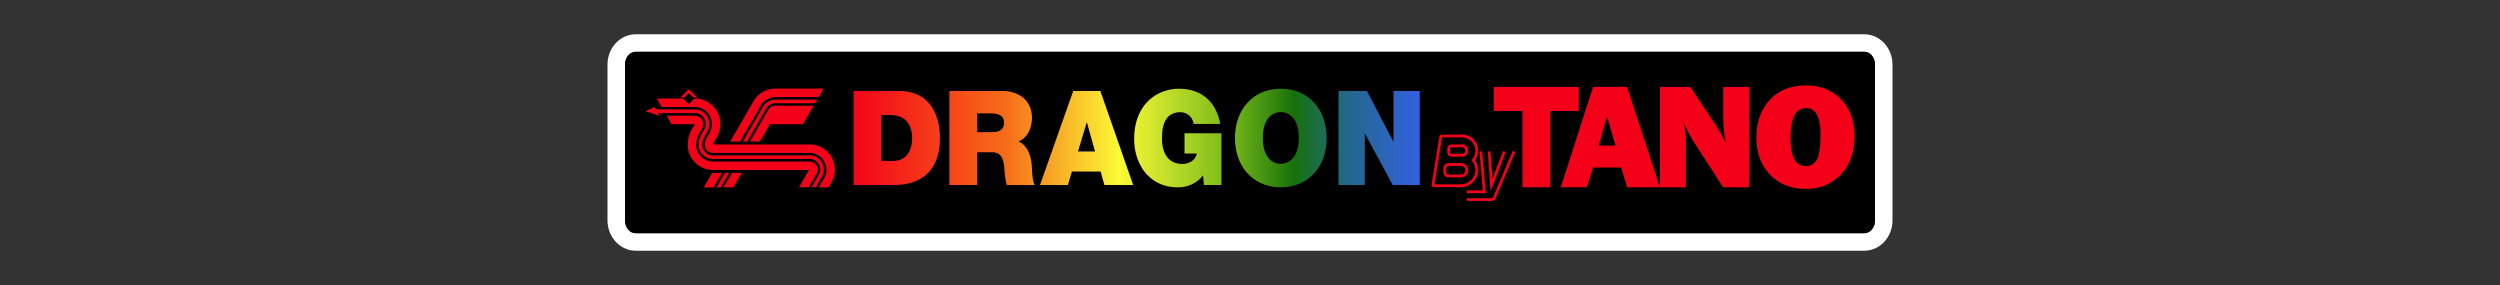 <svg xmlns="http://www.w3.org/2000/svg" xmlns:xlink="http://www.w3.org/1999/xlink" viewBox="0 0 1000 114"><rect x="0" y="0" width="1000" height="114" fill="#333333" stroke="none"/><defs><linearGradient id="Degradado_sin_nombre" x1="1070.57" y1="1409.15" x2="1407.61" y2="1409.15" gradientTransform="translate(-377.95 -891.69) scale(0.67)" gradientUnits="userSpaceOnUse"><stop offset="0" stop-color="#f50019"/><stop offset="0.28" stop-color="#f66d19"/><stop offset="0.48" stop-color="#fbfa35"/><stop offset="0.68" stop-color="#74b719"/><stop offset="0.79" stop-color="#17710a"/><stop offset="0.88" stop-color="#226887"/><stop offset="1" stop-color="#3262d9"/></linearGradient></defs><path d="M745.71,20.71c2.37,0,4.29,2.29,4.29,5.11V88.18c0,2.82-1.92,5.11-4.29,5.11H254.29c-2.37,0-4.29-2.29-4.29-5.11V25.82c0-2.82,1.92-5.11,4.29-5.11H745.71m0-7H254.29c-6.22,0-11.29,5.43-11.29,12.11V88.18c0,6.68,5.07,12.11,11.29,12.11H745.71c6.22,0,11.29-5.43,11.29-12.11V25.82c0-6.68-5.07-12.11-11.29-12.11Z" fill="#fff"/><path id="background" d="M750,88.18c0,2.82-1.92,5.11-4.29,5.11H254.29c-2.37,0-4.29-2.29-4.29-5.11V25.82c0-2.82,1.92-5.11,4.29-5.11H745.71c2.37,0,4.29,2.29,4.29,5.11V88.18Z"/><path id="logo" d="M296,56.65h-3.91l9.31-16.13a10.14,10.14,0,0,1,8.76-5.08h19.25l-1.95,3.39h-17.3a6.73,6.73,0,0,0-5.82,3.38Zm10.48-13.21a4.26,4.26,0,0,1,3.68-2.14H326l.85-1.46H310.13a5.73,5.73,0,0,0-4.95,2.87l-8,13.94h1.69Zm1.49,6.23h13.23l2.29-4,.7-1.21,1.26-2.18H310.13a3.24,3.24,0,0,0-2.8,1.63L300,56.65h3.91Zm-30.07,0v0a8.42,8.42,0,0,1-.67,1.24,13.16,13.16,0,0,0-2.13,7A10.11,10.11,0,0,0,285.15,68H323.6l-4,6.91h3.92l3.13-5.43a3.14,3.14,0,0,0,.45-1.64,3.23,3.23,0,0,0-3.23-3.23H285.16a6.72,6.72,0,0,1-6.71-6.71,9.72,9.72,0,0,1,1.65-5.23c.93-1.55,1.16-2.08,1.16-3.18A3.23,3.23,0,0,0,278,46.28H266.68l1.95,3.39Zm46,12.48H285.15a4.24,4.24,0,0,1-4.23-4.24,7.2,7.2,0,0,1,1.31-4,7.74,7.74,0,0,0,1.5-4.45,5.71,5.71,0,0,0-5.7-5.7H262.41l-.55-.95-3.7,1.67,5.73,1.84-.63-1.09H278a4.24,4.24,0,0,1,4.24,4.23c0,1.32-.3,2-1.3,3.7a8.67,8.67,0,0,0-1.52,4.71,5.71,5.71,0,0,0,5.7,5.7h38.73a4.23,4.23,0,0,1,3.64,6.4l-2.83,4.91h1.69l2.41-4.17a5.7,5.7,0,0,0-4.91-8.6Zm-35.1,7h-3.91l-3.36,5.81h3.91Zm-.5,5.81,3.35-5.81h-1.69l-3.35,5.81Zm8.43-5.81H292.8l-3.36,5.81h3.91Zm27.17-11.36H285.32A3.94,3.94,0,0,1,286,56.2a11.84,11.84,0,0,0,2.13-6.7A10.11,10.11,0,0,0,278,39.41h-.26l-2.24,2.23-2.23-2.23H262.71l2,3.39H278a6.72,6.72,0,0,1,6.71,6.7,8.62,8.62,0,0,1-1.65,5,6.31,6.31,0,0,0-1.16,3.45,3.23,3.23,0,0,0,3.22,3.23h38.73a6.71,6.71,0,0,1,5.78,10.12l-2.12,3.66h3.92l1.13-2a10.11,10.11,0,0,0-8.71-15.22ZM278.88,39l-3.35-3.35L272.18,39h1.56l1.79-1.8,1.8,1.8Z" fill="#f50019"/><path id="dragon" d="M341.43,36.4h18.26c12,0,16.28,9.27,16.28,18.76C376,66.7,370.1,74,357.51,74H341.43V36.4Zm11.13,28h4.35c6.92,0,7.94-5.85,7.94-9.38,0-2.37-.71-9-8.75-9h-3.54V64.38Zm27.2-28H401c6.32,0,11.78,3.63,11.78,10.75,0,3.9-1.72,8-5.41,9.43,3,1.21,4.91,4.69,5.31,9.38.15,1.85.2,6.33,1.21,8.07H402.72a27.91,27.91,0,0,1-.91-5.8c-.31-3.59-.61-7.33-5-7.33h-5.92V74H379.76V36.4Zm11.13,16.44h5.81c2.07,0,4.91-.37,4.91-3.74,0-2.37-1.27-3.74-5.52-3.74h-5.2v7.48ZM429.27,36.4h10.87L453.28,74H441.76l-1.52-5.38H428.76L427.14,74H416l13.3-37.63ZM438,60.59,434.78,49h-.1l-3.49,11.6Zm43.19,9.59a12.44,12.44,0,0,1-10.27,4.74c-10.67,0-17.24-8.64-17.24-19.34,0-14.33,9.66-20.08,17.8-20.08,9.2,0,15,5.22,16.63,14.07H477.45a5.35,5.35,0,0,0-5.25-4.69c-7.64,0-7.39,8.38-7.39,11,0,3.53,1.37,9.7,8.14,9.7,2.58,0,5.21-1.37,5.77-4.16h-4.91V53.31h14.77V74h-7l-.35-3.85ZM512.34,35.5c11,0,18.31,8.22,18.31,19.71s-7.33,19.71-18.31,19.71S494,66.7,494,55.21,501.37,35.5,512.34,35.5Zm0,30c2.83,0,7.18-2,7.18-10.33s-4.35-10.33-7.18-10.33-7.18,1.95-7.18,10.33S509.51,65.54,512.34,65.54ZM535.4,36.4h11.38l10.51,20.13h.11V36.4h10.51V74H557.09L546,53.47h-.1V74H535.4V36.4Z" fill="url(#Degradado_sin_nombre)"/><path d="M620.11,44.4V74.92H609V44.4H597.51V34.79h34V44.4Z" fill="#f50019"/><path d="M650.84,74.92,648.47,67H637.26l-2.51,7.91H624.32l12.92-40.13h13.58L664,74.92Zm-11.4-16.67h6.78l-3.39-11.64Z" fill="#f50019"/><path d="M699.73,74.92H689.27L677.81,57.19a68,68,0,0,1-4.45-8.29,27.07,27.07,0,0,1,1,6.59V74.92H664V34.79h12.14l9.75,14.7a56.32,56.32,0,0,1,4.41,7.7,56.41,56.41,0,0,1-1-10.52V34.79h10.46Z" fill="#f50019"/><path d="M722.26,75.54q-8.7,0-14.19-5.62t-5.49-15q0-9,5.25-14.86t14.55-5.87q8.61,0,14,5.53t5.42,14.76q0,9.56-5.47,15.32A18.59,18.59,0,0,1,722.26,75.54Zm-.06-9.12a4.8,4.8,0,0,0,4.61-2.72q1.4-2.72,1.4-10,0-10.47-5.77-10.47-6.23,0-6.23,11.94Q716.21,66.43,722.2,66.42Z" fill="#f50019"/><path d="M586.74,79.83h10a1.14,1.14,0,0,0,1-.69l7.88-18.57" fill="none" stroke="#f50019" stroke-miterlimit="10" stroke-width="1.11"/><polyline points="601.77 60.58 596.61 74.03 595.68 60.58" fill="none" stroke="#f50019" stroke-miterlimit="10" stroke-width="1.11"/><polyline points="586.74 76.72 593.75 76.72 592.34 60.58" fill="none" stroke="#f50019" stroke-miterlimit="10" stroke-width="1.11"/><path d="M580.64,58.34h4.2a1.89,1.89,0,0,1,1.89,1.89v0a1.89,1.89,0,0,1-1.89,1.89h-4.2A1.17,1.17,0,0,1,579.47,61V59.51a1.17,1.17,0,0,1,1.17-1.17Z" fill="none" stroke="#f50019" stroke-miterlimit="10" stroke-width="1.11"/><path d="M579.36,65.81h5.09a2.29,2.29,0,0,1,2.29,2.29v0a2.29,2.29,0,0,1-2.29,2.29h-5.09A1.41,1.41,0,0,1,577.94,69V67.23a1.41,1.41,0,0,1,1.41-1.41Z" fill="none" stroke="#f50019" stroke-miterlimit="10" stroke-width="1.11"/><path d="M573.21,73.91l3.09-19.2a.37.37,0,0,1,.36-.32h8a6,6,0,0,1,6.07,5.76,5.87,5.87,0,0,1-1.46,3.95,6.26,6.26,0,0,1,1.46,4.19,6.4,6.4,0,0,1-6.48,6H573.57A.36.36,0,0,1,573.21,73.91Z" fill="none" stroke="#f50019" stroke-miterlimit="10" stroke-width="1.11"/></svg>